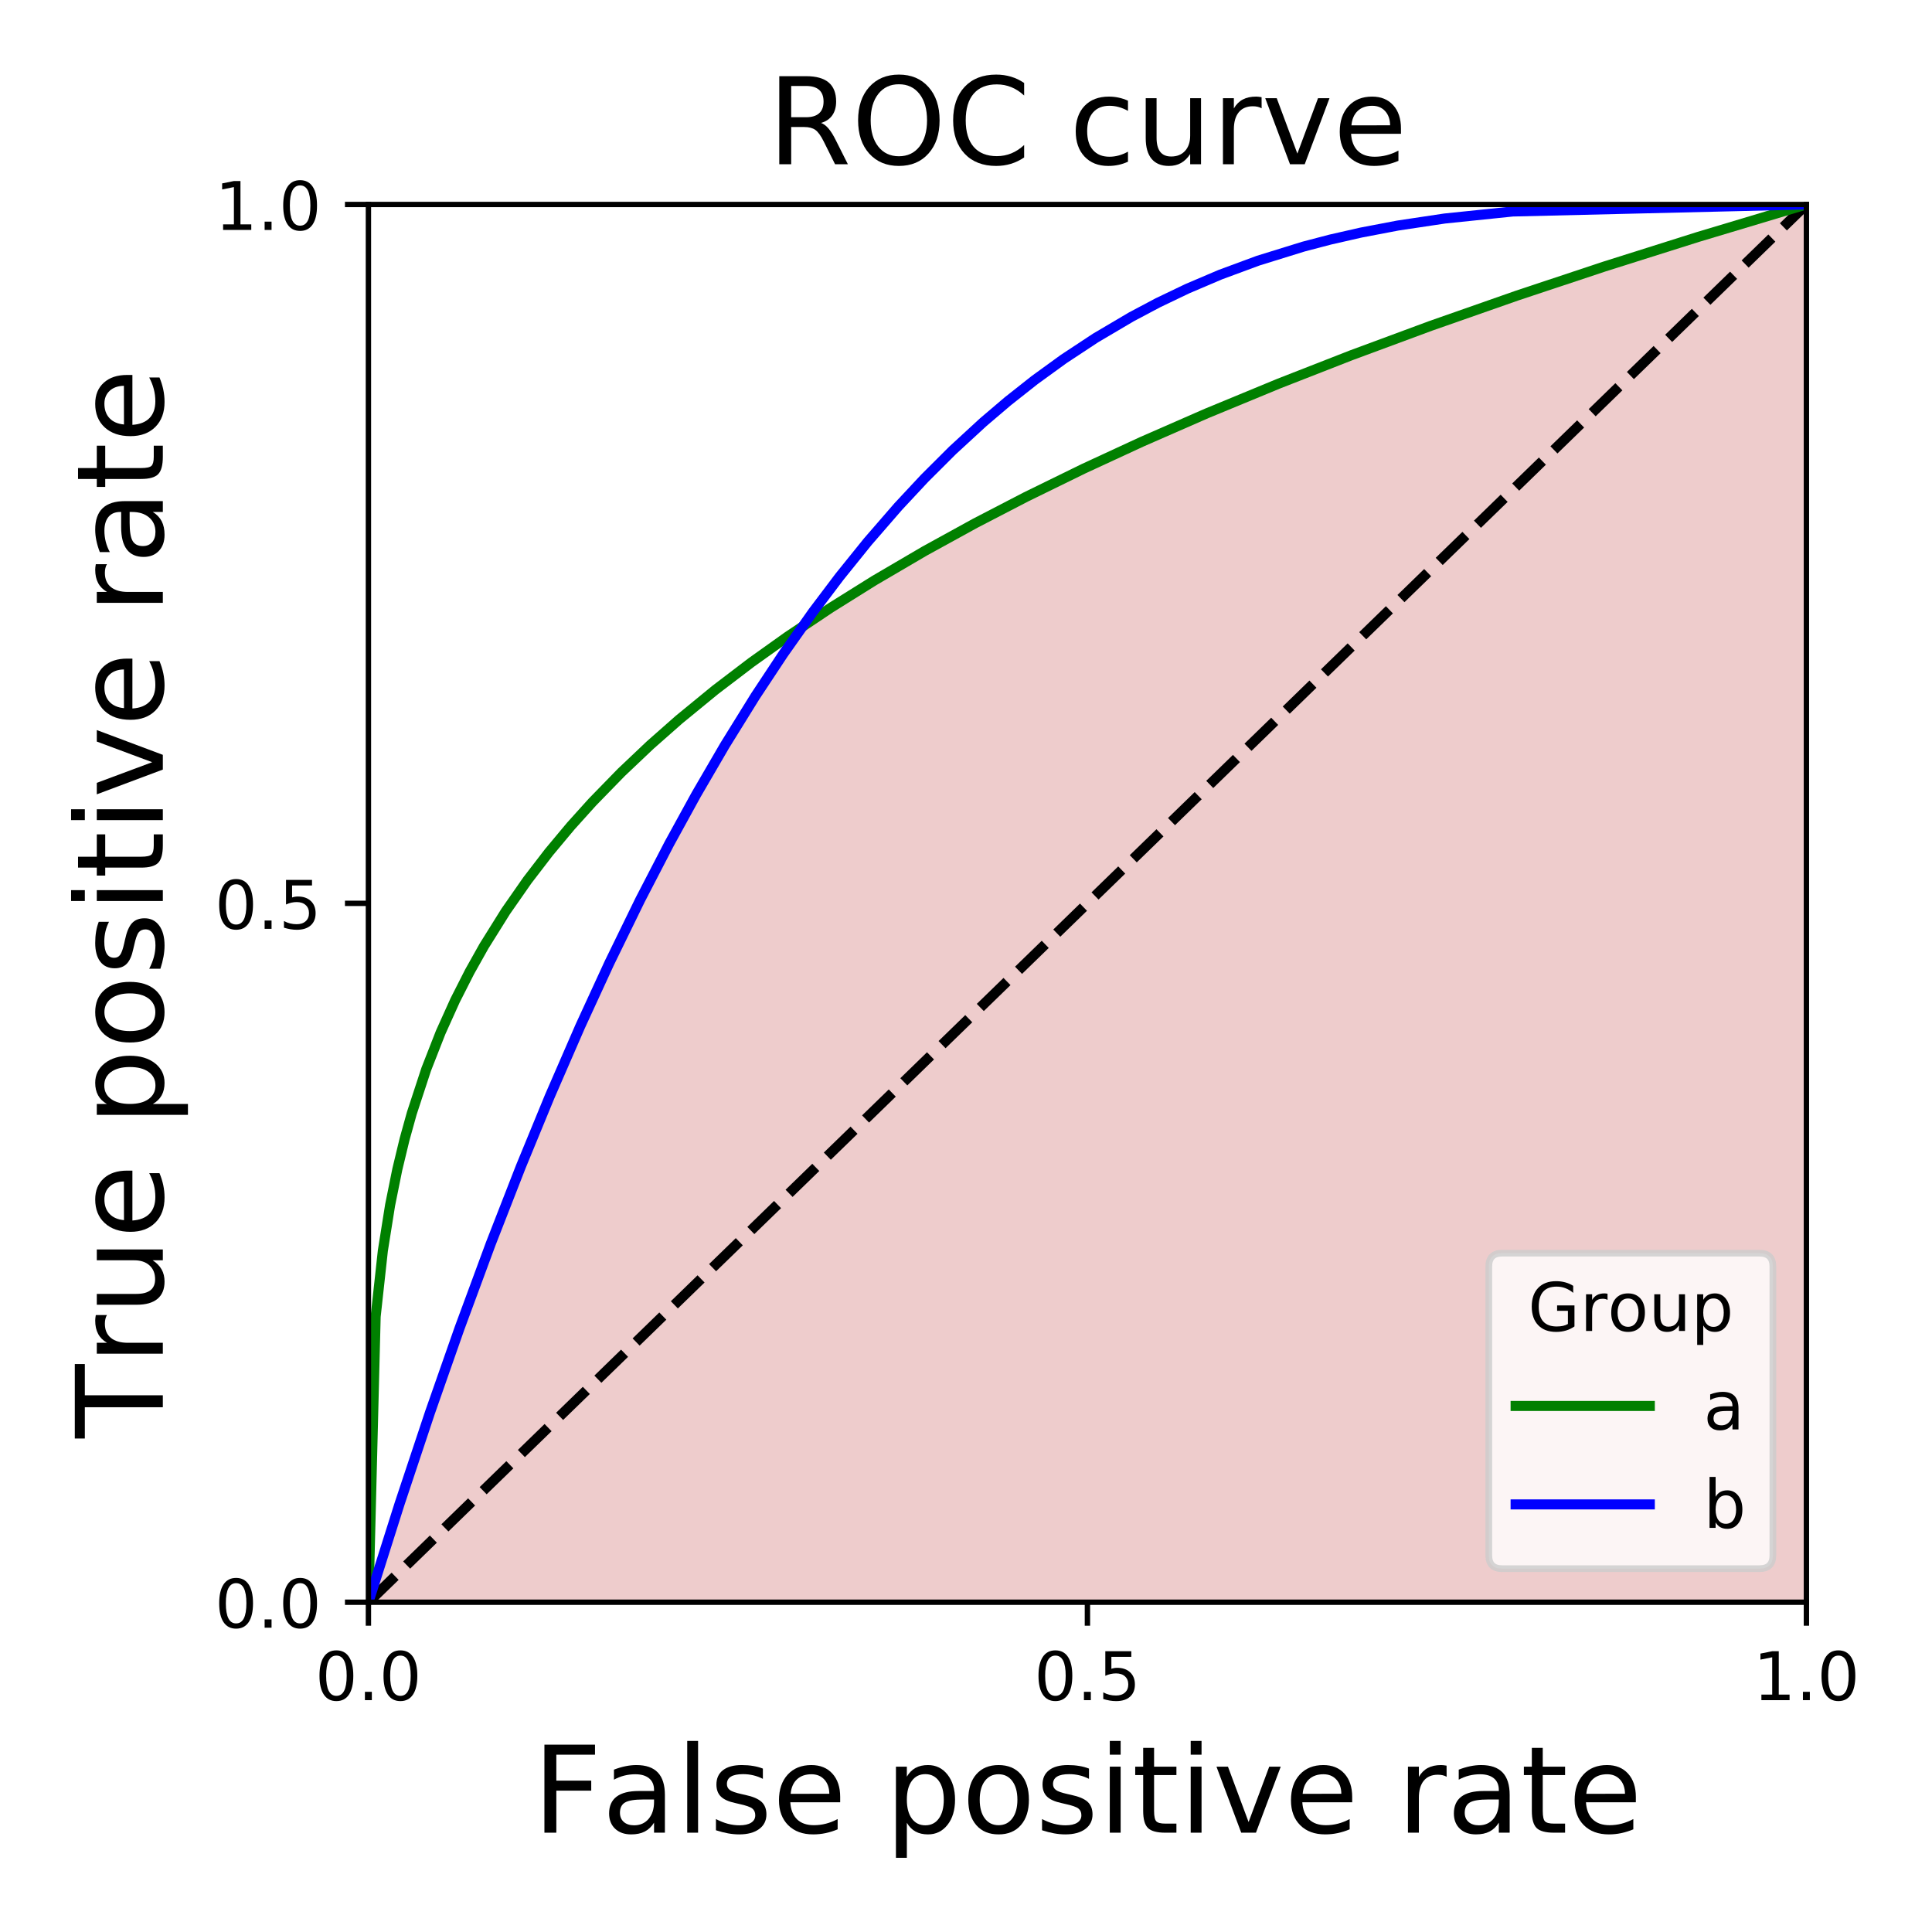 <?xml version="1.0" encoding="utf-8" standalone="no"?>
<!DOCTYPE svg PUBLIC "-//W3C//DTD SVG 1.1//EN"
  "http://www.w3.org/Graphics/SVG/1.1/DTD/svg11.dtd">
<!-- Created with matplotlib (http://matplotlib.org/) -->
<svg height="288pt" version="1.1" viewBox="0 0 288 288" width="288pt" xmlns="http://www.w3.org/2000/svg" xmlns:xlink="http://www.w3.org/1999/xlink">
 <defs>
  <style type="text/css">
*{stroke-linecap:butt;stroke-linejoin:round;}
  </style>
 </defs>
 <g id="figure_1">
  <g id="patch_1">
   <path d="M 0 288 
L 288 288 
L 288 0 
L 0 0 
z
" style="fill:#ffffff;"/>
  </g>
  <g id="axes_1">
   <g id="patch_2">
    <path d="M 54.92 238.84 
L 269.28 238.84 
L 269.28 30.48 
L 54.92 30.48 
z
" style="fill:#ffffff;"/>
   </g>
   <g id="PolyCollection_1">
    <defs>
     <path d="M 54.92 -49.16 
L 54.92 -49.16 
L 55.997 -52.629 
L 57.074 -56.058 
L 58.152 -59.447 
L 59.229 -62.796 
L 60.306 -66.104 
L 61.383 -69.374 
L 62.46 -72.603 
L 63.537 -75.794 
L 64.615 -78.946 
L 65.692 -82.06 
L 66.769 -85.135 
L 67.846 -88.173 
L 68.923 -91.173 
L 70.001 -94.136 
L 71.078 -97.061 
L 72.155 -99.949 
L 73.232 -102.801 
L 74.309 -105.617 
L 75.387 -108.396 
L 76.464 -111.14 
L 77.541 -113.848 
L 78.618 -116.521 
L 79.695 -119.159 
L 80.772 -121.762 
L 81.85 -124.331 
L 82.927 -126.865 
L 84.004 -129.365 
L 85.081 -131.833 
L 86.158 -134.266 
L 87.236 -136.666 
L 88.313 -139.033 
L 89.39 -141.368 
L 90.467 -143.67 
L 91.544 -145.94 
L 92.622 -148.178 
L 93.699 -150.385 
L 94.776 -152.56 
L 95.853 -154.704 
L 96.93 -156.818 
L 98.007 -158.9 
L 99.085 -160.953 
L 100.162 -162.975 
L 101.239 -164.967 
L 102.316 -166.93 
L 103.393 -168.863 
L 104.471 -170.768 
L 105.548 -172.644 
L 106.625 -174.491 
L 107.702 -176.309 
L 108.779 -178.1 
L 109.856 -179.863 
L 110.934 -181.598 
L 112.011 -183.306 
L 113.088 -184.987 
L 114.165 -186.641 
L 115.242 -188.269 
L 116.32 -189.869 
L 117.397 -191.445 
L 118.474 -192.993 
L 119.551 -194.517 
L 120.628 -195.296 
L 121.706 -196.011 
L 122.783 -196.717 
L 123.86 -197.416 
L 124.937 -198.107 
L 126.014 -198.791 
L 127.091 -199.468 
L 128.169 -200.137 
L 129.246 -200.8 
L 130.323 -201.456 
L 131.4 -202.105 
L 132.477 -202.748 
L 133.555 -203.385 
L 134.632 -204.016 
L 135.709 -204.641 
L 136.786 -205.26 
L 137.863 -205.873 
L 138.941 -206.481 
L 140.018 -207.083 
L 141.095 -207.68 
L 142.172 -208.272 
L 143.249 -208.859 
L 144.326 -209.441 
L 145.404 -210.018 
L 146.481 -210.59 
L 147.558 -211.157 
L 148.635 -211.72 
L 149.712 -212.279 
L 150.79 -212.832 
L 151.867 -213.382 
L 152.944 -213.927 
L 154.021 -214.468 
L 155.098 -215.005 
L 156.175 -215.538 
L 157.253 -216.067 
L 158.33 -216.593 
L 159.407 -217.114 
L 160.484 -217.631 
L 161.561 -218.145 
L 162.639 -218.656 
L 163.716 -219.162 
L 164.793 -219.666 
L 165.87 -220.165 
L 166.947 -220.662 
L 168.025 -221.155 
L 169.102 -221.645 
L 170.179 -222.131 
L 171.256 -222.614 
L 172.333 -223.095 
L 173.41 -223.572 
L 174.488 -224.046 
L 175.565 -224.517 
L 176.642 -224.986 
L 177.719 -225.451 
L 178.796 -225.913 
L 179.874 -226.373 
L 180.951 -226.83 
L 182.028 -227.284 
L 183.105 -227.736 
L 184.182 -228.185 
L 185.259 -228.631 
L 186.337 -229.075 
L 187.414 -229.516 
L 188.491 -229.954 
L 189.568 -230.391 
L 190.645 -230.824 
L 191.723 -231.256 
L 192.8 -231.685 
L 193.877 -232.111 
L 194.954 -232.536 
L 196.031 -232.958 
L 197.109 -233.377 
L 198.186 -233.795 
L 199.263 -234.21 
L 200.34 -234.624 
L 201.417 -235.035 
L 202.494 -235.444 
L 203.572 -235.85 
L 204.649 -236.255 
L 205.726 -236.658 
L 206.803 -237.059 
L 207.88 -237.458 
L 208.958 -237.854 
L 210.035 -238.249 
L 211.112 -238.642 
L 212.189 -239.033 
L 213.266 -239.423 
L 214.344 -239.81 
L 215.421 -240.196 
L 216.498 -240.579 
L 217.575 -240.961 
L 218.652 -241.341 
L 219.729 -241.72 
L 220.807 -242.097 
L 221.884 -242.472 
L 222.961 -242.845 
L 224.038 -243.217 
L 225.115 -243.587 
L 226.193 -243.955 
L 227.27 -244.322 
L 228.347 -244.687 
L 229.424 -245.05 
L 230.501 -245.412 
L 231.578 -245.773 
L 232.656 -246.132 
L 233.733 -246.489 
L 234.81 -246.845 
L 235.887 -247.199 
L 236.964 -247.552 
L 238.042 -247.904 
L 239.119 -248.254 
L 240.196 -248.602 
L 241.273 -248.949 
L 242.35 -249.295 
L 243.428 -249.639 
L 244.505 -249.982 
L 245.582 -250.324 
L 246.659 -250.664 
L 247.736 -251.003 
L 248.813 -251.341 
L 249.891 -251.677 
L 250.968 -252.012 
L 252.045 -252.346 
L 253.122 -252.678 
L 254.199 -253.01 
L 255.277 -253.34 
L 256.354 -253.668 
L 257.431 -253.996 
L 258.508 -254.322 
L 259.585 -254.647 
L 260.663 -254.971 
L 261.74 -255.294 
L 262.817 -255.615 
L 263.894 -255.935 
L 264.971 -256.255 
L 266.048 -256.573 
L 267.126 -256.89 
L 268.203 -257.205 
L 269.28 -257.52 
L 269.28 -49.16 
L 269.28 -49.16 
L 268.203 -49.16 
L 267.126 -49.16 
L 266.048 -49.16 
L 264.971 -49.16 
L 263.894 -49.16 
L 262.817 -49.16 
L 261.74 -49.16 
L 260.663 -49.16 
L 259.585 -49.16 
L 258.508 -49.16 
L 257.431 -49.16 
L 256.354 -49.16 
L 255.277 -49.16 
L 254.199 -49.16 
L 253.122 -49.16 
L 252.045 -49.16 
L 250.968 -49.16 
L 249.891 -49.16 
L 248.813 -49.16 
L 247.736 -49.16 
L 246.659 -49.16 
L 245.582 -49.16 
L 244.505 -49.16 
L 243.428 -49.16 
L 242.35 -49.16 
L 241.273 -49.16 
L 240.196 -49.16 
L 239.119 -49.16 
L 238.042 -49.16 
L 236.964 -49.16 
L 235.887 -49.16 
L 234.81 -49.16 
L 233.733 -49.16 
L 232.656 -49.16 
L 231.578 -49.16 
L 230.501 -49.16 
L 229.424 -49.16 
L 228.347 -49.16 
L 227.27 -49.16 
L 226.193 -49.16 
L 225.115 -49.16 
L 224.038 -49.16 
L 222.961 -49.16 
L 221.884 -49.16 
L 220.807 -49.16 
L 219.729 -49.16 
L 218.652 -49.16 
L 217.575 -49.16 
L 216.498 -49.16 
L 215.421 -49.16 
L 214.344 -49.16 
L 213.266 -49.16 
L 212.189 -49.16 
L 211.112 -49.16 
L 210.035 -49.16 
L 208.958 -49.16 
L 207.88 -49.16 
L 206.803 -49.16 
L 205.726 -49.16 
L 204.649 -49.16 
L 203.572 -49.16 
L 202.494 -49.16 
L 201.417 -49.16 
L 200.34 -49.16 
L 199.263 -49.16 
L 198.186 -49.16 
L 197.109 -49.16 
L 196.031 -49.16 
L 194.954 -49.16 
L 193.877 -49.16 
L 192.8 -49.16 
L 191.723 -49.16 
L 190.645 -49.16 
L 189.568 -49.16 
L 188.491 -49.16 
L 187.414 -49.16 
L 186.337 -49.16 
L 185.259 -49.16 
L 184.182 -49.16 
L 183.105 -49.16 
L 182.028 -49.16 
L 180.951 -49.16 
L 179.874 -49.16 
L 178.796 -49.16 
L 177.719 -49.16 
L 176.642 -49.16 
L 175.565 -49.16 
L 174.488 -49.16 
L 173.41 -49.16 
L 172.333 -49.16 
L 171.256 -49.16 
L 170.179 -49.16 
L 169.102 -49.16 
L 168.025 -49.16 
L 166.947 -49.16 
L 165.87 -49.16 
L 164.793 -49.16 
L 163.716 -49.16 
L 162.639 -49.16 
L 161.561 -49.16 
L 160.484 -49.16 
L 159.407 -49.16 
L 158.33 -49.16 
L 157.253 -49.16 
L 156.175 -49.16 
L 155.098 -49.16 
L 154.021 -49.16 
L 152.944 -49.16 
L 151.867 -49.16 
L 150.79 -49.16 
L 149.712 -49.16 
L 148.635 -49.16 
L 147.558 -49.16 
L 146.481 -49.16 
L 145.404 -49.16 
L 144.326 -49.16 
L 143.249 -49.16 
L 142.172 -49.16 
L 141.095 -49.16 
L 140.018 -49.16 
L 138.941 -49.16 
L 137.863 -49.16 
L 136.786 -49.16 
L 135.709 -49.16 
L 134.632 -49.16 
L 133.555 -49.16 
L 132.477 -49.16 
L 131.4 -49.16 
L 130.323 -49.16 
L 129.246 -49.16 
L 128.169 -49.16 
L 127.091 -49.16 
L 126.014 -49.16 
L 124.937 -49.16 
L 123.86 -49.16 
L 122.783 -49.16 
L 121.706 -49.16 
L 120.628 -49.16 
L 119.551 -49.16 
L 118.474 -49.16 
L 117.397 -49.16 
L 116.32 -49.16 
L 115.242 -49.16 
L 114.165 -49.16 
L 113.088 -49.16 
L 112.011 -49.16 
L 110.934 -49.16 
L 109.856 -49.16 
L 108.779 -49.16 
L 107.702 -49.16 
L 106.625 -49.16 
L 105.548 -49.16 
L 104.471 -49.16 
L 103.393 -49.16 
L 102.316 -49.16 
L 101.239 -49.16 
L 100.162 -49.16 
L 99.085 -49.16 
L 98.007 -49.16 
L 96.93 -49.16 
L 95.853 -49.16 
L 94.776 -49.16 
L 93.699 -49.16 
L 92.622 -49.16 
L 91.544 -49.16 
L 90.467 -49.16 
L 89.39 -49.16 
L 88.313 -49.16 
L 87.236 -49.16 
L 86.158 -49.16 
L 85.081 -49.16 
L 84.004 -49.16 
L 82.927 -49.16 
L 81.85 -49.16 
L 80.772 -49.16 
L 79.695 -49.16 
L 78.618 -49.16 
L 77.541 -49.16 
L 76.464 -49.16 
L 75.387 -49.16 
L 74.309 -49.16 
L 73.232 -49.16 
L 72.155 -49.16 
L 71.078 -49.16 
L 70.001 -49.16 
L 68.923 -49.16 
L 67.846 -49.16 
L 66.769 -49.16 
L 65.692 -49.16 
L 64.615 -49.16 
L 63.537 -49.16 
L 62.46 -49.16 
L 61.383 -49.16 
L 60.306 -49.16 
L 59.229 -49.16 
L 58.152 -49.16 
L 57.074 -49.16 
L 55.997 -49.16 
L 54.92 -49.16 
z
" id="m3775c5ab0a" style="stroke:#eecccc;"/>
    </defs>
    <g clip-path="url(#p42cfe37417)">
     <use style="fill:#eecccc;stroke:#eecccc;" x="0" xlink:href="#m3775c5ab0a" y="288"/>
    </g>
   </g>
   <g id="matplotlib.axis_1">
    <g id="xtick_1">
     <g id="line2d_1">
      <defs>
       <path d="M 0 0 
L 0 3.5 
" id="m2e56d5c216" style="stroke:#000000;stroke-width:0.8;"/>
      </defs>
      <g>
       <use style="stroke:#000000;stroke-width:0.8;" x="54.92" xlink:href="#m2e56d5c216" y="238.84"/>
      </g>
     </g>
     <g id="text_1">
      <!-- 0.0 -->
      <defs>
       <path d="M 31.781 66.406 
Q 24.172 66.406 20.328 58.906 
Q 16.5 51.422 16.5 36.375 
Q 16.5 21.391 20.328 13.891 
Q 24.172 6.391 31.781 6.391 
Q 39.453 6.391 43.281 13.891 
Q 47.125 21.391 47.125 36.375 
Q 47.125 51.422 43.281 58.906 
Q 39.453 66.406 31.781 66.406 
z
M 31.781 74.219 
Q 44.047 74.219 50.516 64.516 
Q 56.984 54.828 56.984 36.375 
Q 56.984 17.969 50.516 8.266 
Q 44.047 -1.422 31.781 -1.422 
Q 19.531 -1.422 13.062 8.266 
Q 6.594 17.969 6.594 36.375 
Q 6.594 54.828 13.062 64.516 
Q 19.531 74.219 31.781 74.219 
z
" id="DejaVuSans-30"/>
       <path d="M 10.688 12.406 
L 21 12.406 
L 21 0 
L 10.688 0 
z
" id="DejaVuSans-2e"/>
      </defs>
      <g transform="translate(46.968 253.438)scale(0.1 -0.1)">
       <use xlink:href="#DejaVuSans-30"/>
       <use x="63.623" xlink:href="#DejaVuSans-2e"/>
       <use x="95.41" xlink:href="#DejaVuSans-30"/>
      </g>
     </g>
    </g>
    <g id="xtick_2">
     <g id="line2d_2">
      <g>
       <use style="stroke:#000000;stroke-width:0.8;" x="162.1" xlink:href="#m2e56d5c216" y="238.84"/>
      </g>
     </g>
     <g id="text_2">
      <!-- 0.5 -->
      <defs>
       <path d="M 10.797 72.906 
L 49.516 72.906 
L 49.516 64.594 
L 19.828 64.594 
L 19.828 46.734 
Q 21.969 47.469 24.109 47.828 
Q 26.266 48.188 28.422 48.188 
Q 40.625 48.188 47.75 41.5 
Q 54.891 34.812 54.891 23.391 
Q 54.891 11.625 47.562 5.094 
Q 40.234 -1.422 26.906 -1.422 
Q 22.312 -1.422 17.547 -0.641 
Q 12.797 0.141 7.719 1.703 
L 7.719 11.625 
Q 12.109 9.234 16.797 8.062 
Q 21.484 6.891 26.703 6.891 
Q 35.156 6.891 40.078 11.328 
Q 45.016 15.766 45.016 23.391 
Q 45.016 31 40.078 35.438 
Q 35.156 39.891 26.703 39.891 
Q 22.75 39.891 18.812 39.016 
Q 14.891 38.141 10.797 36.281 
z
" id="DejaVuSans-35"/>
      </defs>
      <g transform="translate(154.148 253.438)scale(0.1 -0.1)">
       <use xlink:href="#DejaVuSans-30"/>
       <use x="63.623" xlink:href="#DejaVuSans-2e"/>
       <use x="95.41" xlink:href="#DejaVuSans-35"/>
      </g>
     </g>
    </g>
    <g id="xtick_3">
     <g id="line2d_3">
      <g>
       <use style="stroke:#000000;stroke-width:0.8;" x="269.28" xlink:href="#m2e56d5c216" y="238.84"/>
      </g>
     </g>
     <g id="text_3">
      <!-- 1.0 -->
      <defs>
       <path d="M 12.406 8.297 
L 28.516 8.297 
L 28.516 63.922 
L 10.984 60.406 
L 10.984 69.391 
L 28.422 72.906 
L 38.281 72.906 
L 38.281 8.297 
L 54.391 8.297 
L 54.391 0 
L 12.406 0 
z
" id="DejaVuSans-31"/>
      </defs>
      <g transform="translate(261.328 253.438)scale(0.1 -0.1)">
       <use xlink:href="#DejaVuSans-31"/>
       <use x="63.623" xlink:href="#DejaVuSans-2e"/>
       <use x="95.41" xlink:href="#DejaVuSans-30"/>
      </g>
     </g>
    </g>
    <g id="text_4">
     <!-- False positive rate -->
     <defs>
      <path d="M 9.812 72.906 
L 51.703 72.906 
L 51.703 64.594 
L 19.672 64.594 
L 19.672 43.109 
L 48.578 43.109 
L 48.578 34.812 
L 19.672 34.812 
L 19.672 0 
L 9.812 0 
z
" id="DejaVuSans-46"/>
      <path d="M 34.281 27.484 
Q 23.391 27.484 19.188 25 
Q 14.984 22.516 14.984 16.5 
Q 14.984 11.719 18.141 8.906 
Q 21.297 6.109 26.703 6.109 
Q 34.188 6.109 38.703 11.406 
Q 43.219 16.703 43.219 25.484 
L 43.219 27.484 
z
M 52.203 31.203 
L 52.203 0 
L 43.219 0 
L 43.219 8.297 
Q 40.141 3.328 35.547 0.953 
Q 30.953 -1.422 24.312 -1.422 
Q 15.922 -1.422 10.953 3.297 
Q 6 8.016 6 15.922 
Q 6 25.141 12.172 29.828 
Q 18.359 34.516 30.609 34.516 
L 43.219 34.516 
L 43.219 35.406 
Q 43.219 41.609 39.141 45 
Q 35.062 48.391 27.688 48.391 
Q 23 48.391 18.547 47.266 
Q 14.109 46.141 10.016 43.891 
L 10.016 52.203 
Q 14.938 54.109 19.578 55.047 
Q 24.219 56 28.609 56 
Q 40.484 56 46.344 49.844 
Q 52.203 43.703 52.203 31.203 
z
" id="DejaVuSans-61"/>
      <path d="M 9.422 75.984 
L 18.406 75.984 
L 18.406 0 
L 9.422 0 
z
" id="DejaVuSans-6c"/>
      <path d="M 44.281 53.078 
L 44.281 44.578 
Q 40.484 46.531 36.375 47.5 
Q 32.281 48.484 27.875 48.484 
Q 21.188 48.484 17.844 46.438 
Q 14.5 44.391 14.5 40.281 
Q 14.5 37.156 16.891 35.375 
Q 19.281 33.594 26.516 31.984 
L 29.594 31.297 
Q 39.156 29.25 43.188 25.516 
Q 47.219 21.781 47.219 15.094 
Q 47.219 7.469 41.188 3.016 
Q 35.156 -1.422 24.609 -1.422 
Q 20.219 -1.422 15.453 -0.562 
Q 10.688 0.297 5.422 2 
L 5.422 11.281 
Q 10.406 8.688 15.234 7.391 
Q 20.062 6.109 24.812 6.109 
Q 31.156 6.109 34.562 8.281 
Q 37.984 10.453 37.984 14.406 
Q 37.984 18.062 35.516 20.016 
Q 33.062 21.969 24.703 23.781 
L 21.578 24.516 
Q 13.234 26.266 9.516 29.906 
Q 5.812 33.547 5.812 39.891 
Q 5.812 47.609 11.281 51.797 
Q 16.75 56 26.812 56 
Q 31.781 56 36.172 55.266 
Q 40.578 54.547 44.281 53.078 
z
" id="DejaVuSans-73"/>
      <path d="M 56.203 29.594 
L 56.203 25.203 
L 14.891 25.203 
Q 15.484 15.922 20.484 11.062 
Q 25.484 6.203 34.422 6.203 
Q 39.594 6.203 44.453 7.469 
Q 49.312 8.734 54.109 11.281 
L 54.109 2.781 
Q 49.266 0.734 44.188 -0.344 
Q 39.109 -1.422 33.891 -1.422 
Q 20.797 -1.422 13.156 6.188 
Q 5.516 13.812 5.516 26.812 
Q 5.516 40.234 12.766 48.109 
Q 20.016 56 32.328 56 
Q 43.359 56 49.781 48.891 
Q 56.203 41.797 56.203 29.594 
z
M 47.219 32.234 
Q 47.125 39.594 43.094 43.984 
Q 39.062 48.391 32.422 48.391 
Q 24.906 48.391 20.391 44.141 
Q 15.875 39.891 15.188 32.172 
z
" id="DejaVuSans-65"/>
      <path id="DejaVuSans-20"/>
      <path d="M 18.109 8.203 
L 18.109 -20.797 
L 9.078 -20.797 
L 9.078 54.688 
L 18.109 54.688 
L 18.109 46.391 
Q 20.953 51.266 25.266 53.625 
Q 29.594 56 35.594 56 
Q 45.562 56 51.781 48.094 
Q 58.016 40.188 58.016 27.297 
Q 58.016 14.406 51.781 6.484 
Q 45.562 -1.422 35.594 -1.422 
Q 29.594 -1.422 25.266 0.953 
Q 20.953 3.328 18.109 8.203 
z
M 48.688 27.297 
Q 48.688 37.203 44.609 42.844 
Q 40.531 48.484 33.406 48.484 
Q 26.266 48.484 22.188 42.844 
Q 18.109 37.203 18.109 27.297 
Q 18.109 17.391 22.188 11.75 
Q 26.266 6.109 33.406 6.109 
Q 40.531 6.109 44.609 11.75 
Q 48.688 17.391 48.688 27.297 
z
" id="DejaVuSans-70"/>
      <path d="M 30.609 48.391 
Q 23.391 48.391 19.188 42.75 
Q 14.984 37.109 14.984 27.297 
Q 14.984 17.484 19.156 11.844 
Q 23.344 6.203 30.609 6.203 
Q 37.797 6.203 41.984 11.859 
Q 46.188 17.531 46.188 27.297 
Q 46.188 37.016 41.984 42.703 
Q 37.797 48.391 30.609 48.391 
z
M 30.609 56 
Q 42.328 56 49.016 48.375 
Q 55.719 40.766 55.719 27.297 
Q 55.719 13.875 49.016 6.219 
Q 42.328 -1.422 30.609 -1.422 
Q 18.844 -1.422 12.172 6.219 
Q 5.516 13.875 5.516 27.297 
Q 5.516 40.766 12.172 48.375 
Q 18.844 56 30.609 56 
z
" id="DejaVuSans-6f"/>
      <path d="M 9.422 54.688 
L 18.406 54.688 
L 18.406 0 
L 9.422 0 
z
M 9.422 75.984 
L 18.406 75.984 
L 18.406 64.594 
L 9.422 64.594 
z
" id="DejaVuSans-69"/>
      <path d="M 18.312 70.219 
L 18.312 54.688 
L 36.812 54.688 
L 36.812 47.703 
L 18.312 47.703 
L 18.312 18.016 
Q 18.312 11.328 20.141 9.422 
Q 21.969 7.516 27.594 7.516 
L 36.812 7.516 
L 36.812 0 
L 27.594 0 
Q 17.188 0 13.234 3.875 
Q 9.281 7.766 9.281 18.016 
L 9.281 47.703 
L 2.688 47.703 
L 2.688 54.688 
L 9.281 54.688 
L 9.281 70.219 
z
" id="DejaVuSans-74"/>
      <path d="M 2.984 54.688 
L 12.5 54.688 
L 29.594 8.797 
L 46.688 54.688 
L 56.203 54.688 
L 35.688 0 
L 23.484 0 
z
" id="DejaVuSans-76"/>
      <path d="M 41.109 46.297 
Q 39.594 47.172 37.812 47.578 
Q 36.031 48 33.891 48 
Q 26.266 48 22.188 43.047 
Q 18.109 38.094 18.109 28.812 
L 18.109 0 
L 9.078 0 
L 9.078 54.688 
L 18.109 54.688 
L 18.109 46.188 
Q 20.953 51.172 25.484 53.578 
Q 30.031 56 36.531 56 
Q 37.453 56 38.578 55.875 
Q 39.703 55.766 41.062 55.516 
z
" id="DejaVuSans-72"/>
     </defs>
     <g transform="translate(79.39 273.195)scale(0.18 -0.18)">
      <use xlink:href="#DejaVuSans-46"/>
      <use x="57.379" xlink:href="#DejaVuSans-61"/>
      <use x="118.658" xlink:href="#DejaVuSans-6c"/>
      <use x="146.441" xlink:href="#DejaVuSans-73"/>
      <use x="198.541" xlink:href="#DejaVuSans-65"/>
      <use x="260.064" xlink:href="#DejaVuSans-20"/>
      <use x="291.852" xlink:href="#DejaVuSans-70"/>
      <use x="355.328" xlink:href="#DejaVuSans-6f"/>
      <use x="416.51" xlink:href="#DejaVuSans-73"/>
      <use x="468.609" xlink:href="#DejaVuSans-69"/>
      <use x="496.393" xlink:href="#DejaVuSans-74"/>
      <use x="535.602" xlink:href="#DejaVuSans-69"/>
      <use x="563.385" xlink:href="#DejaVuSans-76"/>
      <use x="622.564" xlink:href="#DejaVuSans-65"/>
      <use x="684.088" xlink:href="#DejaVuSans-20"/>
      <use x="715.875" xlink:href="#DejaVuSans-72"/>
      <use x="756.988" xlink:href="#DejaVuSans-61"/>
      <use x="818.268" xlink:href="#DejaVuSans-74"/>
      <use x="857.477" xlink:href="#DejaVuSans-65"/>
     </g>
    </g>
   </g>
   <g id="matplotlib.axis_2">
    <g id="ytick_1">
     <g id="line2d_4">
      <defs>
       <path d="M 0 0 
L -3.5 0 
" id="me740b77a77" style="stroke:#000000;stroke-width:0.8;"/>
      </defs>
      <g>
       <use style="stroke:#000000;stroke-width:0.8;" x="54.92" xlink:href="#me740b77a77" y="238.84"/>
      </g>
     </g>
     <g id="text_5">
      <!-- 0.0 -->
      <g transform="translate(32.017 242.639)scale(0.1 -0.1)">
       <use xlink:href="#DejaVuSans-30"/>
       <use x="63.623" xlink:href="#DejaVuSans-2e"/>
       <use x="95.41" xlink:href="#DejaVuSans-30"/>
      </g>
     </g>
    </g>
    <g id="ytick_2">
     <g id="line2d_5">
      <g>
       <use style="stroke:#000000;stroke-width:0.8;" x="54.92" xlink:href="#me740b77a77" y="134.66"/>
      </g>
     </g>
     <g id="text_6">
      <!-- 0.5 -->
      <g transform="translate(32.017 138.459)scale(0.1 -0.1)">
       <use xlink:href="#DejaVuSans-30"/>
       <use x="63.623" xlink:href="#DejaVuSans-2e"/>
       <use x="95.41" xlink:href="#DejaVuSans-35"/>
      </g>
     </g>
    </g>
    <g id="ytick_3">
     <g id="line2d_6">
      <g>
       <use style="stroke:#000000;stroke-width:0.8;" x="54.92" xlink:href="#me740b77a77" y="30.48"/>
      </g>
     </g>
     <g id="text_7">
      <!-- 1.0 -->
      <g transform="translate(32.017 34.279)scale(0.1 -0.1)">
       <use xlink:href="#DejaVuSans-31"/>
       <use x="63.623" xlink:href="#DejaVuSans-2e"/>
       <use x="95.41" xlink:href="#DejaVuSans-30"/>
      </g>
     </g>
    </g>
    <g id="text_8">
     <!-- True positive rate -->
     <defs>
      <path d="M -0.297 72.906 
L 61.375 72.906 
L 61.375 64.594 
L 35.5 64.594 
L 35.5 0 
L 25.594 0 
L 25.594 64.594 
L -0.297 64.594 
z
" id="DejaVuSans-54"/>
      <path d="M 8.5 21.578 
L 8.5 54.688 
L 17.484 54.688 
L 17.484 21.922 
Q 17.484 14.156 20.5 10.266 
Q 23.531 6.391 29.594 6.391 
Q 36.859 6.391 41.078 11.031 
Q 45.312 15.672 45.312 23.688 
L 45.312 54.688 
L 54.297 54.688 
L 54.297 0 
L 45.312 0 
L 45.312 8.406 
Q 42.047 3.422 37.719 1 
Q 33.406 -1.422 27.688 -1.422 
Q 18.266 -1.422 13.375 4.438 
Q 8.5 10.297 8.5 21.578 
z
M 31.109 56 
z
" id="DejaVuSans-75"/>
     </defs>
     <g transform="translate(24.273 214.383)rotate(-90)scale(0.18 -0.18)">
      <use xlink:href="#DejaVuSans-54"/>
      <use x="60.865" xlink:href="#DejaVuSans-72"/>
      <use x="101.979" xlink:href="#DejaVuSans-75"/>
      <use x="165.357" xlink:href="#DejaVuSans-65"/>
      <use x="226.881" xlink:href="#DejaVuSans-20"/>
      <use x="258.668" xlink:href="#DejaVuSans-70"/>
      <use x="322.145" xlink:href="#DejaVuSans-6f"/>
      <use x="383.326" xlink:href="#DejaVuSans-73"/>
      <use x="435.426" xlink:href="#DejaVuSans-69"/>
      <use x="463.209" xlink:href="#DejaVuSans-74"/>
      <use x="502.418" xlink:href="#DejaVuSans-69"/>
      <use x="530.201" xlink:href="#DejaVuSans-76"/>
      <use x="589.381" xlink:href="#DejaVuSans-65"/>
      <use x="650.904" xlink:href="#DejaVuSans-20"/>
      <use x="682.691" xlink:href="#DejaVuSans-72"/>
      <use x="723.805" xlink:href="#DejaVuSans-61"/>
      <use x="785.084" xlink:href="#DejaVuSans-74"/>
      <use x="824.293" xlink:href="#DejaVuSans-65"/>
     </g>
    </g>
   </g>
   <g id="line2d_7">
    <path clip-path="url(#p42cfe37417)" d="M 54.92 238.84 
L 269.28 30.48 
L 269.28 30.48 
" style="fill:none;stroke:#000000;stroke-dasharray:5.55,2.4;stroke-dashoffset:0;stroke-width:1.5;"/>
   </g>
   <g id="line2d_8">
    <path clip-path="url(#p42cfe37417)" d="M 54.92 238.84 
L 55.997 196.265 
L 57.074 186.424 
L 58.152 179.644 
L 59.229 174.308 
L 60.306 169.84 
L 61.383 165.961 
L 63.537 159.392 
L 65.692 153.891 
L 67.846 149.115 
L 70.001 144.868 
L 72.155 141.027 
L 75.387 135.853 
L 78.618 131.222 
L 81.85 127.015 
L 85.081 123.147 
L 88.313 119.56 
L 92.622 115.137 
L 96.93 111.056 
L 101.239 107.257 
L 106.625 102.843 
L 112.011 98.739 
L 117.397 94.898 
L 123.86 90.584 
L 130.323 86.544 
L 137.863 82.127 
L 145.404 77.982 
L 152.944 74.073 
L 161.561 69.855 
L 170.179 65.869 
L 179.874 61.627 
L 190.645 57.176 
L 201.417 52.965 
L 213.266 48.577 
L 226.193 44.045 
L 239.119 39.746 
L 253.122 35.322 
L 268.203 30.795 
L 269.28 30.48 
L 269.28 30.48 
" style="fill:none;stroke:#008000;stroke-linecap:square;stroke-width:1.5;"/>
   </g>
   <g id="line2d_9">
    <path clip-path="url(#p42cfe37417)" d="M 54.92 238.84 
L 59.56 224.182 
L 64.095 210.57 
L 68.498 198.006 
L 73.14 185.441 
L 77.632 173.924 
L 81.941 163.453 
L 86.494 152.983 
L 90.831 143.56 
L 95.429 134.136 
L 99.768 125.76 
L 103.79 118.431 
L 108.054 111.102 
L 112.599 103.772 
L 116.755 97.49 
L 121.193 91.208 
L 125.145 85.973 
L 129.366 80.738 
L 133.908 75.503 
L 137.816 71.314 
L 142.015 67.126 
L 146.565 62.938 
L 150.256 59.797 
L 154.234 56.656 
L 158.563 53.515 
L 163.327 50.374 
L 168.651 47.233 
L 172.602 45.138 
L 176.971 43.044 
L 181.885 40.95 
L 187.544 38.856 
L 194.302 36.762 
L 198.293 35.715 
L 202.89 34.668 
L 208.379 33.621 
L 215.354 32.574 
L 225.479 31.527 
L 269.28 30.48 
L 269.28 30.48 
" style="fill:none;stroke:#0000ff;stroke-linecap:square;stroke-width:1.5;"/>
   </g>
   <g id="patch_3">
    <path d="M 54.92 238.84 
L 54.92 30.48 
" style="fill:none;stroke:#000000;stroke-linecap:square;stroke-linejoin:miter;stroke-width:0.8;"/>
   </g>
   <g id="patch_4">
    <path d="M 269.28 238.84 
L 269.28 30.48 
" style="fill:none;stroke:#000000;stroke-linecap:square;stroke-linejoin:miter;stroke-width:0.8;"/>
   </g>
   <g id="patch_5">
    <path d="M 54.92 238.84 
L 269.28 238.84 
" style="fill:none;stroke:#000000;stroke-linecap:square;stroke-linejoin:miter;stroke-width:0.8;"/>
   </g>
   <g id="patch_6">
    <path d="M 54.92 30.48 
L 269.28 30.48 
" style="fill:none;stroke:#000000;stroke-linecap:square;stroke-linejoin:miter;stroke-width:0.8;"/>
   </g>
   <g id="text_9">
    <!-- ROC curve -->
    <defs>
     <path d="M 44.391 34.188 
Q 47.562 33.109 50.562 29.594 
Q 53.562 26.078 56.594 19.922 
L 66.609 0 
L 56 0 
L 46.688 18.703 
Q 43.062 26.031 39.672 28.422 
Q 36.281 30.812 30.422 30.812 
L 19.672 30.812 
L 19.672 0 
L 9.812 0 
L 9.812 72.906 
L 32.078 72.906 
Q 44.578 72.906 50.734 67.672 
Q 56.891 62.453 56.891 51.906 
Q 56.891 45.016 53.688 40.469 
Q 50.484 35.938 44.391 34.188 
z
M 19.672 64.797 
L 19.672 38.922 
L 32.078 38.922 
Q 39.203 38.922 42.844 42.219 
Q 46.484 45.516 46.484 51.906 
Q 46.484 58.297 42.844 61.547 
Q 39.203 64.797 32.078 64.797 
z
" id="DejaVuSans-52"/>
     <path d="M 39.406 66.219 
Q 28.656 66.219 22.328 58.203 
Q 16.016 50.203 16.016 36.375 
Q 16.016 22.609 22.328 14.594 
Q 28.656 6.594 39.406 6.594 
Q 50.141 6.594 56.422 14.594 
Q 62.703 22.609 62.703 36.375 
Q 62.703 50.203 56.422 58.203 
Q 50.141 66.219 39.406 66.219 
z
M 39.406 74.219 
Q 54.734 74.219 63.906 63.938 
Q 73.094 53.656 73.094 36.375 
Q 73.094 19.141 63.906 8.859 
Q 54.734 -1.422 39.406 -1.422 
Q 24.031 -1.422 14.812 8.828 
Q 5.609 19.094 5.609 36.375 
Q 5.609 53.656 14.812 63.938 
Q 24.031 74.219 39.406 74.219 
z
" id="DejaVuSans-4f"/>
     <path d="M 64.406 67.281 
L 64.406 56.891 
Q 59.422 61.531 53.781 63.812 
Q 48.141 66.109 41.797 66.109 
Q 29.297 66.109 22.656 58.469 
Q 16.016 50.828 16.016 36.375 
Q 16.016 21.969 22.656 14.328 
Q 29.297 6.688 41.797 6.688 
Q 48.141 6.688 53.781 8.984 
Q 59.422 11.281 64.406 15.922 
L 64.406 5.609 
Q 59.234 2.094 53.438 0.328 
Q 47.656 -1.422 41.219 -1.422 
Q 24.656 -1.422 15.125 8.703 
Q 5.609 18.844 5.609 36.375 
Q 5.609 53.953 15.125 64.078 
Q 24.656 74.219 41.219 74.219 
Q 47.75 74.219 53.531 72.484 
Q 59.328 70.75 64.406 67.281 
z
" id="DejaVuSans-43"/>
     <path d="M 48.781 52.594 
L 48.781 44.188 
Q 44.969 46.297 41.141 47.344 
Q 37.312 48.391 33.406 48.391 
Q 24.656 48.391 19.812 42.844 
Q 14.984 37.312 14.984 27.297 
Q 14.984 17.281 19.812 11.734 
Q 24.656 6.203 33.406 6.203 
Q 37.312 6.203 41.141 7.25 
Q 44.969 8.297 48.781 10.406 
L 48.781 2.094 
Q 45.016 0.344 40.984 -0.531 
Q 36.969 -1.422 32.422 -1.422 
Q 20.062 -1.422 12.781 6.344 
Q 5.516 14.109 5.516 27.297 
Q 5.516 40.672 12.859 48.328 
Q 20.219 56 33.016 56 
Q 37.156 56 41.109 55.141 
Q 45.062 54.297 48.781 52.594 
z
" id="DejaVuSans-63"/>
    </defs>
    <g transform="translate(114.4 24.48)scale(0.18 -0.18)">
     <use xlink:href="#DejaVuSans-52"/>
     <use x="69.482" xlink:href="#DejaVuSans-4f"/>
     <use x="148.193" xlink:href="#DejaVuSans-43"/>
     <use x="218.018" xlink:href="#DejaVuSans-20"/>
     <use x="249.805" xlink:href="#DejaVuSans-63"/>
     <use x="304.785" xlink:href="#DejaVuSans-75"/>
     <use x="368.164" xlink:href="#DejaVuSans-72"/>
     <use x="409.277" xlink:href="#DejaVuSans-76"/>
     <use x="468.457" xlink:href="#DejaVuSans-65"/>
    </g>
   </g>
   <g id="legend_1">
    <g id="patch_7">
     <path d="M 223.932 233.84 
L 262.28 233.84 
Q 264.28 233.84 264.28 231.84 
L 264.28 188.806 
Q 264.28 186.806 262.28 186.806 
L 223.932 186.806 
Q 221.932 186.806 221.932 188.806 
L 221.932 231.84 
Q 221.932 233.84 223.932 233.84 
z
" style="fill:#ffffff;opacity:0.8;stroke:#cccccc;stroke-linejoin:miter;"/>
    </g>
    <g id="text_10">
     <!-- Group -->
     <defs>
      <path d="M 59.516 10.406 
L 59.516 29.984 
L 43.406 29.984 
L 43.406 38.094 
L 69.281 38.094 
L 69.281 6.781 
Q 63.578 2.734 56.688 0.656 
Q 49.812 -1.422 42 -1.422 
Q 24.906 -1.422 15.25 8.562 
Q 5.609 18.562 5.609 36.375 
Q 5.609 54.25 15.25 64.234 
Q 24.906 74.219 42 74.219 
Q 49.125 74.219 55.547 72.453 
Q 61.969 70.703 67.391 67.281 
L 67.391 56.781 
Q 61.922 61.422 55.766 63.766 
Q 49.609 66.109 42.828 66.109 
Q 29.438 66.109 22.719 58.641 
Q 16.016 51.172 16.016 36.375 
Q 16.016 21.625 22.719 14.156 
Q 29.438 6.688 42.828 6.688 
Q 48.047 6.688 52.141 7.594 
Q 56.25 8.5 59.516 10.406 
z
" id="DejaVuSans-47"/>
     </defs>
     <g transform="translate(227.775 198.404)scale(0.1 -0.1)">
      <use xlink:href="#DejaVuSans-47"/>
      <use x="77.49" xlink:href="#DejaVuSans-72"/>
      <use x="118.572" xlink:href="#DejaVuSans-6f"/>
      <use x="179.754" xlink:href="#DejaVuSans-75"/>
      <use x="243.133" xlink:href="#DejaVuSans-70"/>
     </g>
    </g>
    <g id="line2d_10">
     <path d="M 225.932 209.582 
L 245.932 209.582 
" style="fill:none;stroke:#008000;stroke-linecap:square;stroke-width:1.5;"/>
    </g>
    <g id="line2d_11"/>
    <g id="text_11">
     <!-- a -->
     <g transform="translate(253.932 213.082)scale(0.1 -0.1)">
      <use xlink:href="#DejaVuSans-61"/>
     </g>
    </g>
    <g id="line2d_12">
     <path d="M 225.932 224.26 
L 245.932 224.26 
" style="fill:none;stroke:#0000ff;stroke-linecap:square;stroke-width:1.5;"/>
    </g>
    <g id="line2d_13"/>
    <g id="text_12">
     <!-- b -->
     <defs>
      <path d="M 48.688 27.297 
Q 48.688 37.203 44.609 42.844 
Q 40.531 48.484 33.406 48.484 
Q 26.266 48.484 22.188 42.844 
Q 18.109 37.203 18.109 27.297 
Q 18.109 17.391 22.188 11.75 
Q 26.266 6.109 33.406 6.109 
Q 40.531 6.109 44.609 11.75 
Q 48.688 17.391 48.688 27.297 
z
M 18.109 46.391 
Q 20.953 51.266 25.266 53.625 
Q 29.594 56 35.594 56 
Q 45.562 56 51.781 48.094 
Q 58.016 40.188 58.016 27.297 
Q 58.016 14.406 51.781 6.484 
Q 45.562 -1.422 35.594 -1.422 
Q 29.594 -1.422 25.266 0.953 
Q 20.953 3.328 18.109 8.203 
L 18.109 0 
L 9.078 0 
L 9.078 75.984 
L 18.109 75.984 
z
" id="DejaVuSans-62"/>
     </defs>
     <g transform="translate(253.932 227.76)scale(0.1 -0.1)">
      <use xlink:href="#DejaVuSans-62"/>
     </g>
    </g>
   </g>
  </g>
 </g>
 <defs>
  <clipPath id="p42cfe37417">
   <rect height="208.36" width="214.36" x="54.92" y="30.48"/>
  </clipPath>
 </defs>
</svg>
